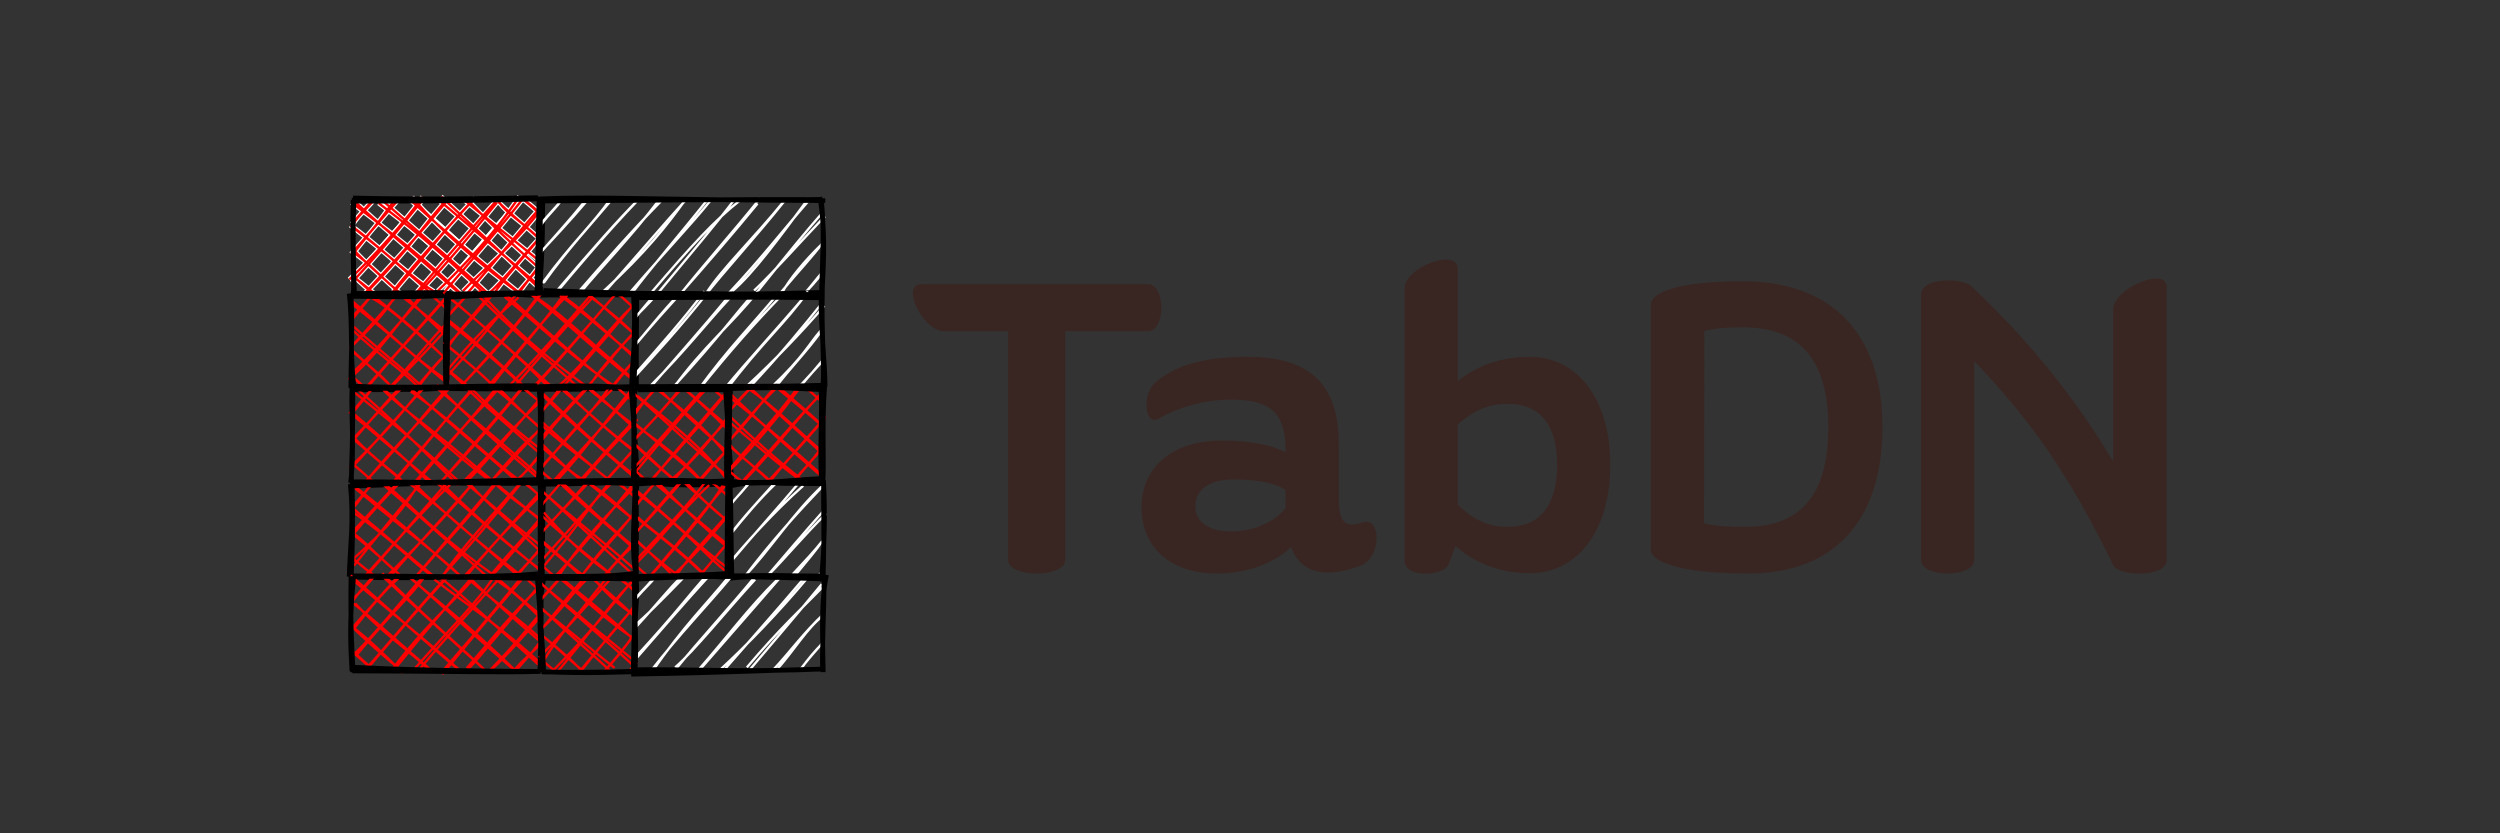 <svg data-v-29081953="" xmlns="http://www.w3.org/2000/svg" viewBox="0 100 300 100"><rect x="0" y="100" width="300" height="100" fill="#333333" stroke="none"/><!----><defs data-v-29081953=""><!----></defs><rect data-v-29081953="" fill-opacity="0" fill="#F5EEEC" x="0" y="100" width="300px" height="100px" class="logo-background-square"></rect><defs data-v-29081953=""><!----></defs><g data-v-29081953="" id="15aa1f8e-c182-4575-bf0c-d8641501e108" fill="#392622" transform="matrix(3.893,0,0,3.893,108.6,129.7)"><path d="M7.49 1.13L0.50 1.13C-0.15 1.13 0.55 2.58 1.20 2.58L3.18 2.58L3.18 9.63C3.18 10.19 4.94 10.19 4.94 9.63L4.94 2.58L7.49 2.58C8.04 2.58 8.04 1.13 7.49 1.13ZM14.08 8.48C13.97 8.53 13.87 8.54 13.78 8.54C13.51 8.54 13.37 8.33 13.37 7.76L13.37 6.03C13.37 4.05 12.28 3.37 10.57 3.37C9.16 3.37 8.33 3.65 7.74 4.14C7.28 4.51 7.38 5.56 7.85 5.26C8.43 4.93 9.20 4.69 10.07 4.69C11.24 4.69 11.73 5.08 11.73 6.24L11.73 6.31C11.30 6.09 10.65 5.95 9.76 5.95C8.26 5.95 7.29 6.76 7.29 8.01C7.29 9.25 8.20 10.05 9.60 10.05C10.68 10.05 11.44 9.66 11.90 9.24C12.12 9.81 12.54 10.02 13.03 10.02C13.37 10.02 13.73 9.93 14.08 9.79C14.69 9.53 14.69 8.26 14.08 8.48ZM10.05 8.75C9.24 8.75 8.95 8.37 8.95 7.97C8.95 7.55 9.27 7.15 10.14 7.15C10.95 7.15 11.48 7.29 11.73 7.48L11.73 8.04C11.48 8.34 10.92 8.75 10.05 8.75ZM19.25 3.37C18.40 3.37 17.61 3.64 17.04 4.12L17.04 0.66C17.04 0 15.40 0.60 15.40 1.26L15.40 9.66C15.40 10.19 16.60 10.15 16.76 9.76L16.97 9.20C17.54 9.72 18.35 10.04 19.25 10.04C20.75 10.04 21.74 8.72 21.74 6.69C21.74 4.70 20.75 3.37 19.25 3.37ZM18.54 8.61C17.99 8.61 17.47 8.37 17.04 7.92L17.04 5.46C17.49 5.04 17.99 4.82 18.54 4.82C19.57 4.80 20.10 5.46 20.10 6.69C20.10 7.97 19.57 8.62 18.54 8.61ZM25.82 1.04C24.57 1.04 23.67 1.18 23.25 1.43C23.07 1.53 22.99 1.65 22.99 1.78L22.99 9.31C22.99 9.42 23.06 9.51 23.18 9.60C23.59 9.88 24.58 10.05 26.00 10.05C28.63 10.05 30.13 8.43 30.13 5.54C30.13 2.66 28.57 1.04 25.82 1.04ZM25.90 8.61C25.34 8.61 24.91 8.58 24.63 8.50L24.64 2.58C24.92 2.49 25.33 2.46 25.83 2.46C27.61 2.46 28.46 3.49 28.46 5.54C28.46 7.60 27.64 8.61 25.90 8.61ZM37.24 1.92L37.24 6.59C36.09 4.68 34.73 2.95 32.87 1.19C32.62 0.94 31.32 0.90 31.32 1.46L31.32 9.63C31.32 10.19 32.96 10.19 32.96 9.63L32.96 3.50C34.68 5.32 35.81 6.86 37.25 9.80C37.42 10.14 38.89 10.19 38.89 9.63L38.89 1.22C38.89 0.56 37.24 1.26 37.24 1.92Z"></path></g><defs data-v-29081953=""><linearGradient data-v-29081953="" gradientTransform="rotate(25)" id="0693c4e0-e288-4886-a221-eb1059a16173" x1="0%" y1="0%" x2="100%" y2="0%"><stop data-v-29081953="" offset="0%" stop-color="#894B48" stop-opacity="1"></stop><stop data-v-29081953="" offset="100%" stop-color="#D59F89" stop-opacity="1"></stop></linearGradient></defs><g data-v-29081953="" id="eede609f-0f29-4ff2-b0e6-f929fed1de97" stroke="none" fill="url(#0693c4e0-e288-4886-a221-eb1059a16173)" transform="matrix(0.565,0,0,0.565,40,121.732)">

<g>

<path d="M8.728 3.888 C7.101 5.886, 5.232 7.394, 4.215 9.111 M8.525 3.883 C7.306 5.229, 6.199 6.426, 3.903 9.131 M13.218 3.607 C10.372 7.964, 8.038 10.533, 4.104 15.564 M13.624 4.186 C11.182 6.788, 9.008 9.676, 3.787 15.458 M18.957 3.338 C14.734 9.319, 8.5 16.066, 3.409 20.887 M19.036 3.912 C14.475 9.558, 9.776 15.268, 3.914 21.548 M24.415 3.686 C20.026 8.007, 17.643 12.912, 7.188 23.493 M24.471 3.749 C20.546 8.677, 16.329 13.373, 6.717 23.818 M30.111 3.53 C22.046 12.287, 16.009 19.076, 12.694 23.46 M29.676 4.08 C25.239 8.448, 21.687 13.202, 12.508 23.961 M34.728 4.589 C30.227 10.1, 24.896 16.671, 18.321 23.584 M34.769 4.033 C28.887 10.502, 22.701 17.909, 17.464 23.896 M39.545 3.219 C34.355 11.06, 27.647 18.035, 22.166 23.344 M40.112 3.942 C33.893 11.898, 26.904 19.433, 23.002 24.314 M43.691 6.575 C38.445 13.377, 30.909 19.742, 27.576 23.322 M43.759 5.861 C39.937 10.065, 36.031 15.209, 28.154 24.155 M43.432 12.484 C40.656 16.022, 36.339 20.515, 33.909 24.212 M43.99 11.868 C39.88 16.297, 36.06 21.128, 33.174 23.746 M43.929 17.734 C42.658 19.417, 41.24 21.221, 39.089 24.212 M43.927 18.123 C42.402 19.891, 40.914 21.571, 38.881 24.025 M40.651 4.037 C41.878 5.109, 43.43 6.234, 44.182 7.172 M40.558 4.066 C41.678 4.979, 42.721 5.915, 44.047 7.116 M34.885 3.857 C36.182 6.394, 38.647 7.549, 43.515 11.971 M34.467 3.842 C37.105 6.557, 40.028 8.825, 43.9 12.382 M28.253 3.736 C31.612 7.193, 35.851 11.572, 43.66 18.426 M27.923 4.126 C31.997 7.483, 35.663 10.381, 44.177 17.301 M22.882 3.285 C31.333 11.025, 38.775 18.293, 43.291 22.37 M22.199 3.851 C31.123 11.328, 39.243 18.469, 44.206 22.594 M16.727 3.385 C23.68 11.754, 33.215 19.09, 38.721 23.252 M16.466 4.117 C23.513 10.541, 30.571 16.561, 39.504 23.743 M9.62 4.668 C15.077 8.911, 20.815 13.079, 32.974 24.763 M10.264 3.977 C19.264 11.798, 28.16 19.425, 33.062 24.105 M27.346 24.143 C21.441 18.532, 16.285 13.944, 3.901 4.576 M26.757 23.828 C18.211 16.318, 9.293 8.816, 4.135 3.94 M21.385 23.444 C16.693 20.573, 13.595 17.096, 3.628 9.388 M20.457 23.617 C14.763 18.613, 8.699 13.089, 3.875 9.515 M14.866 24.31 C10.537 20.976, 7.832 17.482, 4.082 15.043 M14.581 24.26 C10.853 20.73, 6.434 17.052, 4.255 14.481 M8.716 23.871 C6.995 22.499, 5.079 20.759, 3.794 20.126 M8.671 24.025 C7.228 22.953, 6.01 21.678, 3.936 19.949" style="stroke: white; stroke-width: 1px; fill: white; fill-opacity:1;"></path>

<path d="M8.728 3.888 C7.101 5.886, 5.232 7.394, 4.215 9.111 M8.525 3.883 C7.306 5.229, 6.199 6.426, 3.903 9.131 M13.218 3.607 C10.372 7.964, 8.038 10.533, 4.104 15.564 M13.624 4.186 C11.182 6.788, 9.008 9.676, 3.787 15.458 M18.957 3.338 C14.734 9.319, 8.5 16.066, 3.409 20.887 M19.036 3.912 C14.475 9.558, 9.776 15.268, 3.914 21.548 M24.415 3.686 C20.026 8.007, 17.643 12.912, 7.188 23.493 M24.471 3.749 C20.546 8.677, 16.329 13.373, 6.717 23.818 M30.111 3.53 C22.046 12.287, 16.009 19.076, 12.694 23.46 M29.676 4.08 C25.239 8.448, 21.687 13.202, 12.508 23.961 M34.728 4.589 C30.227 10.1, 24.896 16.671, 18.321 23.584 M34.769 4.033 C28.887 10.502, 22.701 17.909, 17.464 23.896 M39.545 3.219 C34.355 11.06, 27.647 18.035, 22.166 23.344 M40.112 3.942 C33.893 11.898, 26.904 19.433, 23.002 24.314 M43.691 6.575 C38.445 13.377, 30.909 19.742, 27.576 23.322 M43.759 5.861 C39.937 10.065, 36.031 15.209, 28.154 24.155 M43.432 12.484 C40.656 16.022, 36.339 20.515, 33.909 24.212 M43.99 11.868 C39.88 16.297, 36.06 21.128, 33.174 23.746 M43.929 17.734 C42.658 19.417, 41.24 21.221, 39.089 24.212 M43.927 18.123 C42.402 19.891, 40.914 21.571, 38.881 24.025 M40.651 4.037 C41.878 5.109, 43.43 6.234, 44.182 7.172 M40.558 4.066 C41.678 4.979, 42.721 5.915, 44.047 7.116 M34.885 3.857 C36.182 6.394, 38.647 7.549, 43.515 11.971 M34.467 3.842 C37.105 6.557, 40.028 8.825, 43.9 12.382 M28.253 3.736 C31.612 7.193, 35.851 11.572, 43.66 18.426 M27.923 4.126 C31.997 7.483, 35.663 10.381, 44.177 17.301 M22.882 3.285 C31.333 11.025, 38.775 18.293, 43.291 22.37 M22.199 3.851 C31.123 11.328, 39.243 18.469, 44.206 22.594 M16.727 3.385 C23.68 11.754, 33.215 19.09, 38.721 23.252 M16.466 4.117 C23.513 10.541, 30.571 16.561, 39.504 23.743 M9.62 4.668 C15.077 8.911, 20.815 13.079, 32.974 24.763 M10.264 3.977 C19.264 11.798, 28.16 19.425, 33.062 24.105 M27.346 24.143 C21.441 18.532, 16.285 13.944, 3.901 4.576 M26.757 23.828 C18.211 16.318, 9.293 8.816, 4.135 3.94 M21.385 23.444 C16.693 20.573, 13.595 17.096, 3.628 9.388 M20.457 23.617 C14.763 18.613, 8.699 13.089, 3.875 9.515 M14.866 24.31 C10.537 20.976, 7.832 17.482, 4.082 15.043 M14.581 24.26 C10.853 20.73, 6.434 17.052, 4.255 14.481 M8.716 23.871 C6.995 22.499, 5.079 20.759, 3.794 20.126 M8.671 24.025 C7.228 22.953, 6.01 21.678, 3.936 19.949" style="stroke: red; stroke-width: 0.5px; fill: white; fill-opacity:1;"></path>

<path d="M4.181 3.586 C19.674 3.974, 35.877 3.636, 43.424 3.521 M4.078 4.261 C15.045 4.276, 26.819 4.277, 43.638 3.786 M44.549 3.353 C44.274 8.015, 44.747 12.315, 43.689 24.426 M44.308 4.195 C43.631 10.212, 43.85 16.488, 43.916 23.854 M44.655 23.721 C29.894 23.649, 17.063 24.362, 3.23 24.461 M43.891 24.329 C32.573 23.662, 21.941 24.133, 3.712 24.004 M4.491 24.798 C4.267 16.856, 4.069 9.722, 4.431 3.584 M4.267 23.972 C4.375 18.174, 3.961 12.51, 4.207 4.027" style="stroke: rgb(0, 0, 0); stroke-width: 1px; fill: white; fill-opacity: 1;"></path></g>

<g><path d="M48.488 3.897 C47.556 5.607, 46.043 6.612, 44.117 9.311 M48.582 3.914 C47.253 5.558, 45.915 6.883, 44.059 9.092 M53.657 4.445 C50.212 8.491, 46.661 12.304, 43.487 15.663 M53.738 3.844 C50.02 8.583, 46.057 12.735, 43.748 15.519 M59 4.112 C54.578 9.397, 49.652 14.62, 44.685 21.61 M58.879 3.756 C55.352 8.914, 50.749 13.021, 44.376 21.691 M64.805 3.934 C58.132 10.856, 51.108 19.233, 47.456 23.599 M64.644 4.064 C60.342 8.425, 55.914 13.381, 46.897 23.963 M69.664 4.198 C63.752 10.196, 57.249 17.555, 51.86 23.767 M69.354 3.79 C63.242 11.87, 56.17 19.102, 52.487 23.687 M74.801 3.917 C71.076 9.127, 66.451 15.086, 57.39 23.373 M75.207 3.634 C70.236 9.045, 65.25 15.003, 57.394 23.848 M79.617 3.76 C73.633 11.301, 67.006 18.941, 63.176 24.165 M80.085 4.162 C75.835 9.431, 71.112 14.242, 62.517 24.221 M86.215 4.231 C81.08 8.304, 76.458 13.241, 67.432 23.802 M85.352 3.71 C81.198 9.231, 77.111 13.931, 68.504 24.325 M90.079 4.796 C85.49 10.401, 79.236 17.697, 73.199 24.531 M90.685 3.612 C84.916 10.78, 78.86 17.551, 73.86 23.834 M95.68 4.281 C89.457 11.99, 82.446 18.682, 79.21 23.79 M95.875 4.156 C89.759 11.851, 82.287 19.944, 79.037 24.262 M100.982 3.597 C94.972 11.706, 89.178 19.649, 84.738 23.381 M101.202 3.897 C95.984 9.853, 90.986 16.345, 84.045 23.737 M104.39 7.486 C99.149 12.953, 93.563 19.326, 89.37 23.246 M103.723 6.897 C100.531 10.543, 97.448 14.244, 89.639 24.01 M103.68 13.452 C100.072 16.956, 96.762 20.935, 95.201 23.92 M103.904 13.141 C101.905 15.877, 99.341 18.52, 94.724 24.024 M104.075 19.145 C102.384 20.908, 101.051 23, 99.914 23.936 M103.906 19.451 C102.608 21.158, 101.054 22.887, 99.927 24.003" style="stroke: white; stroke-width: 0.5px; fill: none;"></path><path d="M43.895 3.784 C56.974 3.205, 69.698 4.038, 104.485 4.143 M44.367 4.227 C64.508 4.143, 84.93 3.838, 103.705 3.897 M103.324 3.373 C104.796 12.04, 103.881 20.071, 103.846 23.675 M103.653 4.032 C104.332 10.112, 103.89 16.266, 103.659 24.301 M103.962 24.431 C88.677 23.795, 72.479 24.334, 44.614 23.228 M103.887 23.637 C81.569 24.335, 59.116 24.134, 43.87 24.211 M43.219 23.668 C43.449 19.401, 43.382 13.815, 43.716 3.343 M43.994 23.623 C43.849 18.044, 44.195 11.509, 43.813 4.171" style="stroke: rgb(0, 0, 0); stroke-width: 1px; fill: none;"></path></g><g><path d="M8.328 23.945 C7.031 25.605, 6.213 26.492, 3.772 29.027 M8.41 23.958 C6.86 25.878, 5.377 27.699, 4.111 29.265 M13.24 24.198 C11.731 26.778, 10.076 29.199, 3.457 35.521 M14.058 23.712 C10.209 28.024, 6.61 32.232, 3.77 35.197 M19.512 23.248 C13.908 29.978, 9.217 37.109, 3.242 42.123 M19.353 23.99 C13.699 30.552, 8.3 36.876, 3.702 41.035 M24.684 24.018 C19.06 30.605, 13.232 36.534, 6.584 44.616 M23.913 24.693 C19.945 29.163, 15.279 34.429, 6.903 43.887 M24.587 30.797 C20.414 35.534, 16.208 39.703, 12.264 43.826 M23.654 30.605 C19.181 35.411, 14.748 40.991, 12.095 43.675 M24.354 36.478 C21.977 38.342, 20.448 40.649, 17.656 43.771 M24.088 36.518 C22.716 38.025, 21.235 39.523, 17.667 44.133 M24.043 42.722 C23.686 43.055, 23.476 43.367, 22.951 44.024 M24.024 42.72 C23.659 43.083, 23.359 43.461, 22.861 43.969 M20.608 23.989 C21.636 24.965, 22.583 25.758, 24.142 27.196 M20.451 23.935 C21.748 25.03, 22.882 26.136, 23.965 27.046 M14.748 23.77 C17.029 26.181, 19.004 28.179, 23.624 32.568 M14.234 24.241 C17.316 26.623, 20.627 29.281, 24.241 32.272 M7.878 24.639 C12.365 27.168, 15.797 30.53, 24.707 38.397 M8.311 24.228 C11.796 27.164, 16.212 30.221, 23.924 37.812 M24.618 42.628 C17.054 37.574, 11.483 31.826, 3.254 24.818 M23.697 42.547 C19.078 38.812, 14.092 34.194, 3.779 25.945 M18.539 44.258 C14.622 40.087, 9.675 36.955, 3.564 31.166 M18.93 43.682 C14.657 39.693, 10.356 36.412, 4.279 30.874 M12.805 44.451 C11.262 42.03, 8.99 40.47, 3.852 35.997 M12.827 44.132 C11.355 42.602, 9.476 41.001, 4.173 36.099 M6.847 44.063 C6.033 43.342, 5.126 42.488, 3.907 41.542 M6.909 43.992 C5.815 43.069, 4.753 42.104, 3.947 41.43" style="stroke: red; stroke-width: 0.5px; fill: none;"></path><path d="M4.173 24.398 C11.398 24.712, 18.762 24.609, 23.857 24.278 M4.017 23.89 C10.361 23.756, 16.621 23.702, 23.607 23.662 M24.298 24.348 C23.646 31.838, 23.659 37.642, 23.998 44.488 M24.002 24.234 C24.124 30.715, 24.37 36.479, 24.02 44.168 M23.836 43.919 C17.999 44.476, 12.574 44.39, 4.042 43.506 M24.113 43.678 C19.31 44.377, 15.651 44.234, 3.646 44.344 M4.487 44.482 C3.473 37.567, 4.15 30.599, 3.365 23.892 M3.726 43.88 C3.696 37.466, 4.189 31.343, 3.75 23.904" style="stroke: rgb(0, 0, 0); stroke-width: 1px; fill: none;"></path></g><g><path d="M28.452 24.197 C27.196 25.396, 25.871 26.916, 24.056 28.895 M28.446 24.123 C27.609 25.15, 26.804 26.092, 23.872 29.254 M34.314 23.571 C31.423 26.747, 29.605 29.247, 23.902 35.229 M33.574 23.81 C30.606 27.47, 27.329 30.88, 24.197 35.511 M39.352 24.707 C34.331 28.989, 30.158 33.044, 23.758 40.712 M38.878 23.941 C35.072 28.774, 30.61 34.348, 23.922 41.69 M44.333 23.717 C38.623 31.174, 33.109 37.462, 26.769 43.85 M44.114 23.65 C40.474 28.453, 36.889 33.009, 27.029 43.665 M49.41 23.495 C43.234 32.002, 36.988 38.704, 32.855 44.54 M49.759 24.182 C45.624 28.411, 41.481 33.482, 32.428 44.092 M55.22 24.567 C48.395 32.004, 42.786 38.687, 37.818 44.432 M54.977 23.87 C50.158 29.462, 45.616 34.962, 37.203 43.635 M59.919 24.066 C55.316 29.17, 50.886 35.004, 42.34 44.161 M60.053 23.869 C54.128 30.829, 47.796 38.06, 42.518 43.675 M63.774 26.383 C58.202 31.412, 53.755 38.537, 47.936 43.393 M64.334 25.498 C60.515 30.082, 56.553 35.007, 48.18 44.368 M64.576 31.578 C60.083 35.964, 55.896 40.845, 53.701 44.533 M64.158 31.833 C61.322 34.645, 59.234 37.651, 53.719 44.002 M64.134 37.902 C62.059 40.052, 60.252 42.822, 59.017 43.923 M64.15 37.992 C62.791 39.097, 61.797 40.508, 58.83 44.086 M60.553 23.817 C61.648 25.026, 62.462 25.86, 64.153 27.054 M60.453 24.052 C61.617 24.797, 62.607 25.846, 63.931 27.061 M54.435 24.449 C58.299 27.323, 61.69 30.116, 63.746 32.39 M54.331 24.125 C58.25 27.411, 61.767 30.672, 63.759 32.353 M48.953 24.535 C54.481 28.498, 60.653 34.518, 63.891 37.49 M48.114 24.265 C53.498 28.094, 58.54 32.965, 64.25 37.304 M41.947 23.962 C47.406 27.311, 51.102 31.09, 64.584 42.823 M41.885 24.008 C48.332 28.764, 53.415 34.139, 64.059 42.579 M36.36 24.573 C43.823 30.857, 52.366 38.717, 59.352 43.335 M36.213 23.698 C44.537 31.201, 52.219 38.024, 59.423 43.749 M30.804 23.285 C35.439 28.085, 39.929 33.466, 53.372 43.334 M30.295 23.876 C34.965 28.629, 40.037 33.365, 52.669 44.339 M46.244 44.416 C39.178 36.693, 29.884 29.305, 23.385 23.55 M46.7 43.939 C41.074 38.927, 35.919 34.137, 23.976 24.209 M40.955 44.012 C36.531 39.816, 32.309 35.779, 24.691 29.708 M40.599 43.991 C36.638 39.936, 31.92 36.099, 24.019 29.605 M34.281 43.844 C32.317 41.814, 30.465 40.083, 23.446 34.222 M34.535 44.006 C31.344 40.823, 27.998 37.973, 23.841 34.724 M28.872 43.778 C27.294 42.539, 25.881 41.293, 24.082 39.819 M28.566 44.082 C27.42 43.042, 26.216 41.884, 23.996 39.879" style="stroke: red; stroke-width: 0.5px; fill: none;"></path><path d="M23.801 24.71 C38.902 23.765, 53.586 23.421, 63.302 23.974 M24.335 24.291 C34.762 23.731, 45.849 23.684, 63.734 24.026 M64.453 23.35 C64.472 28.198, 64.32 33.187, 64.376 43.66 M64.369 23.711 C63.689 30.911, 63.753 36.777, 64.347 43.694 M63.322 44.177 C54.183 43.876, 45.248 43.303, 24.458 44.085 M63.755 43.863 C52.794 44.475, 41.078 44.188, 24.006 44.077 M24.026 44.424 C24.371 38.408, 24.027 33.043, 24.529 23.353 M23.911 44.295 C23.794 36.145, 24.16 28.36, 24.137 23.729" style="stroke: rgb(0, 0, 0); stroke-width: 1px; fill: none;"></path></g><g><path d="M68.673 24.053 C66.801 26.266, 65.033 27.879, 63.776 29.235 M68.495 23.898 C67.511 25.003, 66.425 26.14, 64.02 29.194 M73.741 23.713 C69.776 27.703, 65.714 33.094, 63.563 35.349 M73.876 23.704 C70.673 27.26, 67.896 30.285, 63.929 35.068 M78.848 23.385 C74.612 29.096, 68.739 35.687, 64.174 40.9 M79.427 23.754 C73.717 31.02, 67.767 37.452, 63.88 41.708 M84.333 24.717 C79.214 30.183, 74.979 35.801, 67.443 43.376 M84.467 23.88 C77.792 31.973, 70.728 39.877, 66.831 44.386 M90.106 23.457 C84.707 30.332, 78.532 35.152, 71.973 44.287 M89.276 23.942 C85.729 27.711, 82.464 32.532, 72.274 43.666 M94.469 23.874 C89.365 30.044, 83.625 35.842, 77.539 44.274 M95.159 24.331 C89.546 30.115, 84.33 35.972, 77.632 44.311 M100.796 23.427 C96.161 30.091, 90.88 34.369, 83.224 44.672 M100.597 23.898 C94.241 31.42, 87.784 38.348, 83.085 44.098 M104.292 26.486 C99.279 32.26, 93.562 38.242, 87.89 43.466 M103.909 25.769 C99.741 30.947, 95.601 36.12, 88.012 44.217 M103.494 31.767 C101.101 34.477, 99.987 37.207, 93.053 43.753 M103.711 31.765 C100.718 36.024, 97.139 39.566, 93.609 44.197 M103.869 38.116 C102.356 39.922, 100.537 42.042, 98.736 44.12 M104.143 37.993 C102.833 39.487, 101.337 41.041, 98.625 44.015" style="stroke: white; stroke-width: 0.5px; fill: none;"></path><path d="M64.092 24.758 C76.427 24.787, 87.735 24.548, 103.892 24.787 M64.124 23.87 C77.302 23.679, 91.341 24.247, 104.049 24.036 M103.613 23.65 C103.412 30.915, 104.466 38.557, 104.442 43.685 M103.865 23.61 C103.646 31.858, 104.339 39.647, 103.973 43.63 M104.542 43.34 C93.538 43.719, 83.878 43.492, 63.505 43.649 M104.172 43.711 C89.77 43.95, 75.148 44.316, 63.756 43.78 M63.351 44.291 C63.362 37.525, 64.708 31.402, 63.774 24.163 M63.804 44.236 C64.057 39.164, 64.319 34.953, 63.753 24.333" style="stroke: rgb(0, 0, 0); stroke-width: 1px; fill: none;"></path></g><g><path d="M8.2 44.169 C7.253 45.428, 5.728 47.254, 4.196 49.094 M8.36 43.893 C6.856 45.666, 5.393 47.385, 4.011 49.014 M14.224 44.298 C12.212 46.055, 9.42 49.269, 3.952 54.983 M13.944 44.036 C11.506 46.6, 9.492 48.987, 4.024 55.288 M19.214 43.554 C15.142 48.477, 11.968 52.648, 3.438 60.91 M19.002 44.184 C14.231 49.272, 9.159 55.285, 3.641 61.196 M24.847 43.773 C17.787 51.872, 10.078 59.453, 6.332 64.686 M24.13 44.065 C19.59 49.074, 15.535 54.602, 6.919 63.701 M30.135 43.328 C25.139 49.107, 20.936 54.495, 13.023 63.841 M29.727 44.114 C24.266 50.159, 19.404 56.075, 12.558 64.05 M34.85 43.624 C29.185 50.607, 22.76 57.974, 17.216 64.403 M35.079 44.101 C31.293 48.614, 27.03 52.489, 17.402 63.826 M40.031 43.899 C35.746 49.197, 30.524 54.97, 22.458 64.362 M39.933 44.255 C34.28 51.192, 28.598 57.786, 23 63.69 M44.51 46.326 C39.39 50.865, 34.539 56.848, 27.554 63.897 M44.227 45.808 C38.638 52.329, 32.92 59.095, 28.42 63.779 M44.498 52.285 C40.742 55.533, 38.568 57.693, 33.407 63.91 M44.259 52.174 C40.115 56.824, 35.858 61.633, 33.353 63.816 M44.284 57.715 C42.67 59.906, 41 61.729, 38.485 63.932 M43.851 58.026 C42.792 59.374, 41.945 60.616, 38.658 64.03 M40.533 44.128 C41.726 45.189, 43.183 46.4, 44.154 46.981 M40.521 44.01 C41.456 44.81, 42.361 45.605, 43.936 46.997 M34.751 43.578 C37.229 46.018, 39.521 48.57, 43.612 52.205 M34.374 44.127 C36.593 45.796, 38.743 47.783, 43.772 52.263 M28.642 43.338 C31.938 46.757, 36.057 50.757, 43.933 56.874 M28.508 44.129 C31.27 47.001, 34.407 49.533, 43.841 57.843 M22.005 43.217 C28.241 49.979, 35.057 55.792, 43.859 63.412 M22.314 44.243 C29.889 50.843, 38.111 57.473, 43.797 62.605 M16.427 44.672 C24.859 50.491, 33.291 59.029, 39.447 63.498 M16.096 43.73 C23.886 50.875, 31.889 57.422, 39.251 63.994 M10.388 44.13 C14.679 48.577, 19.538 51.35, 33.503 63.396 M10.191 43.658 C17.228 50.314, 24.815 57.173, 33.221 63.656 M26.515 64.598 C20.494 58.706, 14.167 52.074, 4.742 43.857 M26.899 64.021 C20.648 58.176, 13.641 52.163, 3.727 44.293 M21.564 64.377 C16.7 60.377, 11.464 55.886, 3.366 49.035 M20.744 64.352 C14.301 57.942, 7.662 52.254, 3.906 49.042 M14.905 64.018 C12.848 61.516, 9.768 60.147, 4.215 54.305 M14.878 63.928 C11.164 60.751, 6.992 57.218, 4.139 54.697 M8.596 63.987 C6.716 62.285, 5.054 60.784, 4.098 60.073 M8.656 63.966 C6.749 62.377, 5.186 60.907, 3.937 60.003" style="stroke: red; stroke-width: 0.5px; fill: none;"></path><path d="M3.323 43.552 C17.421 44.093, 30.554 43.388, 43.285 43.469 M3.749 44.252 C17.538 43.615, 30.773 44.236, 44.362 43.839 M44.245 44.318 C43.563 48.205, 44.755 52.648, 43.508 63.476 M44.373 44.116 C44.261 48.418, 44.271 53.36, 44.203 64.289 M44.689 63.743 C29.505 63.664, 14.916 64.335, 4.495 64.793 M44.293 64.189 C30.414 64.249, 16.847 63.977, 3.613 64.328 M3.661 64.079 C4.556 57.082, 3.74 51.18, 3.946 44.171 M3.857 63.752 C3.756 59.205, 4.255 55.05, 4.13 43.638" style="stroke: rgb(0, 0, 0); stroke-width: 1px; fill: none;"></path></g><g><path d="M48.204 43.852 C47.273 45.23, 46.341 46.242, 43.98 49.326 M48.592 43.993 C47.478 45.215, 46.357 46.627, 44.03 49.232 M53.977 43.736 C51.634 45.993, 49.881 48.207, 43.582 55.101 M53.766 44.211 C51.294 47.033, 48.761 49.346, 44.14 55.215 M58.757 43.554 C55.987 47.743, 52.87 51.228, 43.817 61.123 M59.182 44.308 C54.809 48.469, 50.94 52.947, 44.068 61.118 M63.775 43.744 C57.874 50.88, 52.854 57.886, 47.275 63.831 M63.639 44.557 C58.882 50.469, 53.784 55.857, 46.686 63.751 M64.614 50.584 C60.937 54.768, 57.213 58.259, 52.36 64.154 M63.907 50.849 C60.144 54.767, 56.725 58.679, 51.936 64.093 M64.276 56.64 C62.251 58.762, 60.318 60.768, 57.686 63.779 M64.195 56.486 C61.635 59.5, 59.054 62.461, 57.66 63.847 M63.954 62.728 C63.614 63.242, 63.142 63.63, 62.951 64.038 M64.018 62.706 C63.757 62.999, 63.521 63.247, 62.898 64.002 M60.682 44.178 C61.399 44.808, 61.874 45.285, 63.994 47.162 M60.536 44.086 C61.785 45.253, 63.2 46.432, 64.019 46.957 M54.277 44.197 C57.753 46.972, 61.053 49.91, 64.479 52.208 M54.201 43.809 C56.716 45.919, 59.206 48.076, 63.983 52.582 M48.353 44.077 C53.886 48.87, 60.2 54.752, 64.502 57.566 M48.63 43.822 C52.291 47.532, 55.37 50.608, 63.745 57.345 M64.355 62.755 C56.579 56.921, 49.291 49.589, 44.561 45.149 M63.941 62.979 C56.547 56.534, 49.766 50.794, 44.286 45.327 M58.606 63.497 C53.01 58.954, 48.165 55.515, 43.499 51.177 M59.037 63.828 C55.195 60.896, 51.423 57.581, 43.971 50.851 M53.482 63.657 C50.246 61.838, 48.506 59.975, 44.258 55.768 M52.937 63.841 C50.499 61.606, 47.379 59.284, 43.83 56.146 M46.836 64.078 C46.064 63.194, 44.838 62.244, 43.873 61.487 M46.989 63.979 C45.876 63.116, 44.841 62.192, 43.933 61.369" style="stroke: red; stroke-width: 0.5px; fill: none;"></path><path d="M43.906 43.696 C49.108 43.419, 54.919 43.366, 64.383 43.913 M44.322 43.948 C49.115 44.2, 54.38 43.821, 64.141 43.626 M63.218 43.86 C63.747 50.588, 64.449 57.945, 64.513 63.939 M64.055 44.031 C63.759 49.89, 63.99 56.022, 63.713 64.112 M63.824 63.723 C57.926 63.596, 51.287 63.863, 43.297 64.084 M63.816 63.719 C57.652 64.27, 50.734 64.272, 44.236 64.395 M43.731 63.306 C43.526 57.712, 44.343 51.684, 43.713 43.941 M43.997 64.288 C44.22 58.628, 44.084 52.693, 44.204 44.266" style="stroke: rgb(0, 0, 0); stroke-width: 1px; fill: none;"></path></g><g><path d="M68.422 44.008 C67.108 45.447, 65.829 47.026, 64.162 49.378 M68.521 44.078 C66.999 45.671, 65.479 47.407, 63.913 49.038 M74.206 43.941 C71.269 46.751, 69.408 49.626, 63.833 54.875 M73.67 44.061 C70.256 48.387, 66.448 52.411, 63.803 55.137 M78.605 44.286 C73.454 49.815, 68.425 56.214, 63.308 61.464 M79.371 43.981 C75.53 48.086, 72.668 51.454, 64.276 61.703 M84.231 44.065 C80.032 49.388, 75.881 54.186, 67.153 63.875 M84.087 44.071 C78.16 50.958, 72.482 57.502, 67.043 64.295 M83.879 49.982 C81.05 53.705, 77.339 58.735, 71.614 63.54 M84.012 50.546 C79.743 54.757, 75.971 59.376, 72.18 63.647 M83.993 56.672 C82.243 58.578, 80.536 60.087, 77.322 64.035 M83.958 56.642 C81.637 59.3, 79.208 62.208, 77.651 63.881 M84.033 62.765 C83.693 63.022, 83.465 63.272, 82.823 63.976 M84.016 62.745 C83.607 63.163, 83.194 63.667, 82.915 63.974 M80.608 43.896 C81.385 44.713, 82.028 45.518, 84.011 46.874 M80.545 44.032 C81.679 45.127, 82.923 46.135, 83.96 47.059 M74.651 44.231 C77.932 47.043, 80.454 49.426, 83.497 52.524 M74.39 44.044 C76.561 45.664, 78.693 47.783, 84.248 52.442 M68.153 43.754 C72.359 47.227, 78.164 51.31, 83.502 58.17 M68.647 43.699 C72.209 47.153, 76.558 51.334, 83.847 57.664 M83.785 63.609 C79.926 58.616, 75.717 54.323, 64.595 45.633 M83.963 62.87 C77.319 57.536, 71.178 51.564, 63.939 45.195 M78.857 64.451 C75.994 60.852, 72.2 57.621, 63.479 51.29 M78.738 64.376 C74.372 59.838, 69.908 56.533, 63.652 51.119 M73.413 64.125 C70.138 61.745, 67.95 59.219, 63.79 55.678 M73.185 64.121 C70.797 62.177, 68.496 60.256, 64.088 56.045 M66.809 64.015 C66.226 63.468, 65.783 63.075, 64.142 61.401 M66.878 63.965 C66.298 63.466, 65.542 62.723, 64.057 61.396" style="stroke: red; stroke-width: 0.5px; fill: none;"></path><path d="M64.709 44.35 C68.044 44.26, 72.749 44.298, 83.611 44.333 M63.938 44.183 C71.182 43.845, 79.165 44.209, 84.216 43.977 M83.31 44.656 C83.78 50.947, 84.108 58.225, 84.651 63.838 M84.371 44.2 C83.77 49.827, 84.048 55.401, 84.218 64.046 M83.961 64.311 C75.463 64.723, 68.816 64.678, 63.581 63.439 M84.141 63.632 C76.572 64.026, 70.005 63.821, 63.61 64.057 M63.917 63.638 C63.889 57.143, 63.925 50.62, 63.629 44.478 M63.65 63.791 C64.038 58.747, 63.879 52.786, 63.654 44.291" style="stroke: rgb(0, 0, 0); stroke-width: 1px; fill: none;"></path></g><g><path d="M88.702 43.979 C87.181 45.196, 86.289 46.258, 83.959 49.057 M88.5 44.085 C87.006 45.765, 85.16 47.703, 83.88 49.08 M93.802 43.89 C91.188 46.337, 89.107 50.001, 84.146 55.076 M93.834 44.21 C90.216 47.75, 87.133 51.468, 83.849 55.497 M98.816 44.282 C94.578 49.901, 89.694 56.001, 83.667 62.029 M98.696 43.78 C93.886 50.49, 88.149 56.271, 84.186 61.152 M104.059 44.752 C98.679 50.111, 93.427 56.522, 86.692 64.034 M104.399 44.188 C97.921 51.192, 92.824 57.933, 87.264 63.657 M104.511 49.994 C101.994 53.319, 99.191 56.342, 92.745 63.328 M103.902 50.766 C99.804 55.483, 95.016 60.831, 92.359 64.3 M103.824 56.264 C102.003 59.322, 99.432 61.495, 97.376 64.18 M103.965 56.598 C102.393 58.396, 101.067 59.944, 97.642 63.921 M104.057 62.662 C103.786 63.048, 103.559 63.26, 102.831 64.011 M103.981 62.706 C103.571 63.23, 103.133 63.738, 102.877 64.012 M100.444 43.917 C101.821 45.169, 102.817 46.13, 104.096 46.851 M100.541 44 C101.618 44.887, 102.599 45.968, 104.05 47.098 M94.654 43.655 C98.099 47.006, 102.106 49.928, 104.302 52.467 M94.366 44.037 C97.373 46.515, 100.688 49.21, 104.12 52.269 M88.163 44.103 C92.965 47.393, 97.051 51.437, 104.3 57.903 M88.566 43.905 C94.355 49.502, 100.796 54.82, 103.903 58.007 M103.88 62.874 C98.058 57.881, 90.552 51.191, 83.997 44.882 M104.154 62.757 C97.861 57.169, 91.267 51.414, 84 45.828 M99.626 63.479 C93.981 59.058, 89.522 54.957, 84.303 50.071 M99.53 63.748 C93.956 59.805, 89.01 55.299, 83.779 50.876 M93.098 64.181 C89.939 60.934, 86.424 58.552, 84.214 56.027 M92.948 63.876 C90.792 61.667, 88.113 59.877, 84.159 56.241 M86.915 64.014 C85.796 63.249, 84.924 62.115, 83.975 61.556 M86.999 63.946 C86.213 63.343, 85.39 62.781, 83.931 61.432" style="stroke: red; stroke-width: 0.5px; fill: none;"></path><path d="M84.069 43.887 C89.584 43.931, 93.743 43.7, 104.544 43.489 M84.227 44.139 C88.367 43.614, 93.028 43.753, 103.85 44.298 M103.54 43.712 C103.931 49.691, 103.249 56.156, 103.695 64.407 M104.347 43.661 C103.731 51.598, 104.298 59.884, 103.952 64.308 M103.222 63.831 C96.053 64.802, 89.962 63.373, 84.66 64.69 M103.932 63.743 C97.743 63.957, 90.654 63.902, 83.686 64.104 M83.576 64.579 C83.276 56.932, 83.948 51.182, 83.562 44.322 M83.955 64.205 C83.899 58.644, 84.15 52.672, 84.298 43.95" style="stroke: rgb(0, 0, 0); stroke-width: 1px; fill: none;"></path></g><g><path d="M8.466 63.743 C7.152 65.457, 6.013 67.38, 4.231 69.39 M8.546 63.945 C7.606 65.159, 6.549 66.216, 4.002 69.255 M14.185 63.513 C11.459 66.371, 8.625 69.649, 3.515 75.083 M13.969 64.2 C10.941 67.3, 7.744 70.742, 4.045 75.222 M18.617 63.493 C15.413 69.031, 12.305 73.005, 3.684 80.749 M18.976 63.68 C14.211 69.431, 9.139 75.658, 4.366 81.664 M24.784 64.516 C19.018 70.092, 13.709 76.092, 6.448 84.167 M24.274 63.895 C17.974 71.035, 11.464 78.902, 6.788 84.057 M29.78 63.992 C25.36 69.666, 19.949 75.326, 11.584 83.742 M29.992 63.765 C22.948 72.029, 15.981 79.216, 12.261 83.788 M34.882 63.37 C30.457 69.136, 24.765 75.374, 16.956 84.634 M34.678 64.133 C28.925 71.332, 22.6 78.234, 17.511 84.02 M40.443 63.254 C33.841 70.956, 26.591 78.396, 22.665 84.789 M40.322 63.605 C34.575 70.829, 28.649 77.895, 22.649 84.388 M44.424 66.32 C40.351 70.541, 36.021 74.401, 27.843 84.429 M43.931 66.019 C38.002 72.667, 31.986 79.543, 27.943 83.76 M43.767 71.779 C41.875 74.269, 39.439 76.523, 33.412 83.697 M44.3 71.954 C40.003 76.259, 36.849 80.624, 33.591 83.942 M44.109 77.74 C42.459 79.921, 40.69 81.763, 38.645 83.958 M44.039 78.082 C42.48 79.78, 41.112 81.293, 38.818 84.081 M40.484 63.994 C41.482 64.949, 42.78 65.731, 44.038 67.118 M40.469 64.006 C41.659 64.82, 42.665 65.772, 43.983 66.991 M34.462 64.342 C37.713 67.493, 41.348 69.674, 44.143 71.983 M34.275 63.877 C36.256 65.829, 38.571 67.442, 44.215 72.256 M28.993 64.318 C32.569 68.436, 36.907 71.842, 43.44 78.142 M28.411 64.331 C32.403 67.637, 36.041 71.112, 44.266 77.619 M22.089 64.172 C29.921 71.025, 36.934 77.19, 43.464 82.158 M22.578 63.654 C27.401 68.656, 32.381 73.078, 43.857 82.627 M16.843 63.924 C23.976 71.111, 32.71 78.153, 39.817 83.735 M16.082 64.155 C22.963 69.477, 29.006 75.076, 39.414 83.978 M10.458 63.985 C15.677 67.781, 20.072 73.658, 33.645 83.374 M9.809 63.782 C16.022 69.174, 21.765 74.255, 32.872 84.184 M27.553 84.405 C22.797 79.698, 18.069 76.502, 3.875 64.619 M27.279 84.122 C20.942 78.635, 14.866 72.918, 3.938 64.323 M21.044 83.889 C16.585 80.84, 13.489 76.855, 3.872 70.098 M21.2 83.819 C15.717 79.395, 10.888 75.075, 4.312 69.629 M14.745 84.159 C10.005 80.336, 6.381 76.082, 3.962 74.619 M14.54 84.023 C12.291 82.035, 9.738 79.553, 3.849 74.7 M8.67 83.77 C7.082 82.642, 5.936 81.485, 3.983 80.195 M8.755 83.99 C7.669 82.967, 6.398 82.156, 3.991 79.952" style="stroke: red; stroke-width: 0.5px; fill: none;"></path><path d="M3.977 64.774 C12.456 64.087, 22.728 63.909, 44.592 63.385 M4.135 63.87 C17.185 63.831, 30.137 64.267, 44.394 64.035 M44.639 64.553 C44.53 70.288, 44.42 76.32, 44.339 83.966 M44.027 63.811 C44.02 70.947, 44.055 77.253, 43.92 84.033 M43.351 83.87 C32.158 83.657, 20.792 84.606, 3.952 84.114 M44.162 84.143 C28.834 84.27, 14.085 83.716, 4.115 83.914 M3.369 84.009 C3.55 77.173, 4.409 72.247, 3.6 64.353 M3.816 83.86 C4.036 78.786, 4.215 73.285, 3.999 63.862" style="stroke: rgb(0, 0, 0); stroke-width: 1px; fill: none;"></path></g><g><path d="M48.36 64.094 C47.08 65.417, 46.355 66.511, 44.029 69.018 M48.399 63.948 C47.223 65.449, 46.17 66.551, 43.973 69.152 M54.347 63.845 C49.82 68.911, 46.169 72.21, 44.157 74.849 M53.911 63.879 C51.86 66.377, 49.997 68.431, 43.766 75.205 M59.151 63.446 C54.723 68.467, 52.621 72.613, 44.784 81.668 M59.397 63.851 C55.42 67.797, 52.263 71.743, 43.709 81.168 M64.633 64.252 C58.874 70.108, 52.218 76.867, 47.33 84.753 M63.613 64.413 C59.464 69.559, 54.731 75.631, 47.352 83.718 M63.563 70.989 C61.155 73.848, 57.659 77.115, 52.602 84.019 M64.062 70.222 C60.508 75.049, 56.448 79.044, 52.403 84.251 M64.236 76.915 C61.683 79.348, 59.166 81.727, 57.867 83.765 M63.996 76.517 C62.134 78.58, 60.43 80.556, 57.421 83.908 M63.967 82.659 C63.732 82.927, 63.492 83.27, 62.869 83.988 M64.01 82.69 C63.758 83.046, 63.478 83.302, 62.881 84.01 M60.399 64.177 C61.467 64.958, 62.471 65.707, 63.882 66.882 M60.443 63.98 C61.256 64.637, 61.911 65.224, 63.99 67.098 M54.265 64.235 C57.168 65.793, 59.384 67.908, 64.163 72.282 M54.264 64.205 C56.849 66.311, 59.481 68.393, 64.032 72.12 M47.883 63.909 C53.692 69.591, 58.897 73.537, 63.381 77.68 M48.698 64.073 C53.528 68.728, 58.038 72.899, 63.91 77.686 M63.489 83.394 C56.197 76.89, 48.757 69.958, 44.208 65.662 M64.155 82.567 C57.789 76.934, 50.647 71.406, 43.663 65.272 M59.299 83.707 C53.13 79.68, 48.554 74.812, 44.721 70.373 M59.174 83.733 C55.551 80.522, 51.531 77.854, 43.827 70.655 M53.152 84.42 C49.438 80.722, 45.646 78.163, 44.007 76.191 M53.263 83.84 C50.169 81.683, 47.839 79.224, 43.95 76.103 M46.877 83.963 C46.269 83.398, 45.617 82.684, 44.049 81.423 M47.013 83.93 C45.963 83.159, 44.894 82.138, 44.053 81.406" style="stroke: red; stroke-width: 0.5px; fill: none;"></path><path d="M44.765 63.843 C51.352 63.671, 60.369 63.527, 63.303 63.514 M44.388 63.827 C49.505 64.047, 55.624 63.877, 64.326 64.298 M64.491 63.313 C64.128 70.538, 64.677 78.477, 64.075 83.565 M64.066 64.369 C64.137 69.469, 64.241 74.048, 64.166 83.745 M63.847 83.292 C59.971 83.936, 54.678 83.985, 44.3 83.937 M63.878 83.724 C60.113 84.099, 55.797 84.29, 43.777 84.361 M44.066 83.414 C44.191 79.651, 43.427 73.951, 44.44 64.144 M44.323 84.201 C44.22 78.532, 44.263 73.688, 43.888 63.865" style="stroke: rgb(0, 0, 0); stroke-width: 1px; fill: none;"></path></g><g><path d="M68.716 63.839 C66.763 65.547, 65.719 67.094, 64.095 69.099 M68.448 63.995 C67.21 65.281, 66.123 66.82, 64.02 69.266 M74.093 63.488 C71.265 66.342, 69.128 69.306, 64.133 74.799 M73.878 63.951 C70.283 68.222, 66.945 71.889, 63.748 75.181 M79.831 64.568 C74.199 69.717, 68.659 76.943, 64.417 81.124 M78.89 64.058 C75.708 68.246, 71.99 72.435, 63.763 81.027 M83.252 63.708 C80.364 68.766, 75.992 74.07, 67.732 83.505 M83.693 64.171 C78.391 70.344, 73.361 76.836, 66.917 84.289 M83.932 70.949 C80.142 75.439, 75.566 80.982, 71.654 84.024 M83.851 70.647 C80.739 74.36, 76.538 78.443, 72.613 84.046 M84.121 76.502 C81.62 79.36, 78.919 82.291, 77.689 84.347 M83.972 76.755 C82.165 78.396, 80.811 80.492, 77.568 84.024 M84.055 82.672 C83.647 83.108, 83.38 83.392, 82.911 84.055 M84.02 82.736 C83.594 83.165, 83.242 83.564, 82.903 83.98 M80.337 63.965 C82.025 65.225, 83.382 66.565, 84.05 67.145 M80.559 64.033 C81.451 64.96, 82.57 65.648, 83.971 67.12 M74.869 63.887 C77.543 66.629, 79.968 69.328, 83.607 72.059 M74.662 64.175 C77.14 66.469, 80.161 69.1, 83.886 72.376 M68.72 63.771 C72.466 67.57, 76.518 71.729, 83.902 77.959 M68.415 64.289 C73.781 68.842, 79.231 73.724, 84.304 77.593 M83.622 83.121 C79.178 79.56, 75.032 74.348, 64.341 66.116 M84.386 82.647 C77.551 77.596, 72.09 72.129, 64.047 65.395 M79.192 83.965 C73.798 78.321, 67.735 74.3, 64.667 71.41 M79.327 84.267 C75.177 80.048, 70.194 76.066, 64.069 71.243 M72.634 84.392 C70.227 81.749, 68.271 79.833, 63.813 75.757 M73.27 83.771 C70.138 81.495, 66.948 78.752, 63.979 76.055 M66.889 83.855 C65.955 83.322, 65.315 82.528, 63.851 81.296 M66.92 83.968 C66.225 83.364, 65.549 82.855, 63.95 81.382" style="stroke: red; stroke-width: 0.5px; fill: none;"></path><path d="M63.807 63.392 C70.977 63.685, 79.573 63.283, 83.974 64.401 M63.966 64.382 C68.232 64.106, 73.176 63.611, 83.628 63.96 M83.972 63.62 C84.406 68.309, 84.097 72.76, 83.983 84.074 M84.355 63.766 C83.955 68.193, 84.245 72.612, 83.815 84.151 M83.718 83.341 C76.803 83.816, 70.636 83.66, 64.149 84.318 M84.248 84.235 C78.381 83.753, 72.563 83.663, 64.282 83.97 M64.344 84.132 C63.328 78.923, 63.788 73.385, 64.151 64.223 M64.388 84.215 C64.254 78.449, 64.1 72.787, 64.246 63.851" style="stroke: rgb(0, 0, 0); stroke-width: 1px; fill: none;"></path></g><g><path d="M88.29 63.761 C87.513 65.479, 86.28 66.316, 83.992 69.152 M88.493 63.981 C87.472 65.195, 86.164 66.534, 83.953 69.206 M93.441 64.451 C90.248 67.994, 86.831 71.618, 83.944 75.56 M93.91 64.29 C90.516 67.549, 87.583 71.009, 84.034 75.418 M99.797 64.697 C93.321 70.448, 86.952 77.588, 83.622 81.748 M99.013 63.941 C94.262 69.596, 89.736 74.54, 84.041 81.308 M104.224 64.399 C97.483 70.591, 92.712 78.461, 87.004 84.301 M104.306 64.42 C98.624 70.371, 93.09 76.466, 87.3 84.098 M104.688 70.599 C100.01 75.178, 95.685 80.381, 92.672 83.377 M103.889 70.287 C100.058 74.559, 96.15 79.245, 92.333 83.659 M103.824 76.477 C102.252 78.506, 100.268 80.586, 97.221 83.868 M103.805 76.497 C102.706 78.202, 101.233 79.9, 97.759 84.128 M104.019 82.674 C103.634 83.077, 103.371 83.437, 102.868 83.987 M104.016 82.731 C103.78 82.986, 103.513 83.245, 102.852 83.971" style="stroke: white; stroke-width: 0.5px; fill: none;"></path><path d="M83.757 63.595 C89.774 64.73, 94.424 63.603, 103.261 63.201 M84.398 64.202 C91.17 63.693, 97.799 64.371, 103.882 64.247 M104.097 63.552 C104.531 70.266, 104.247 78.214, 103.749 83.503 M104.12 64.246 C104.029 68.925, 104.357 74.395, 104.027 84.243 M104.435 84.624 C98.639 83.77, 92.747 83.503, 84.129 84.14 M103.716 84.356 C96.75 84.232, 88.364 83.706, 84.197 84.383 M84.655 84.237 C84.418 76.678, 84.582 70.747, 84.227 64.346 M83.603 83.738 C83.64 76.662, 83.657 69.171, 83.779 64.285" style="stroke: rgb(0, 0, 0); stroke-width: 1px; fill: none;"></path></g><g><path d="M8.658 83.989 C7.144 85.836, 5.343 87.703, 3.935 88.874 M8.339 84.035 C7.309 85.271, 5.897 86.755, 4.072 89.224 M13.843 83.766 C10.364 87.846, 7.534 90.801, 3.755 95.19 M13.933 84.251 C10.664 87.2, 8.138 90.254, 4.253 95.214 M19.453 83.912 C16.234 88.512, 12.755 91.127, 4.736 100.924 M19.223 83.845 C13.859 89.769, 9.37 95.745, 3.803 101.1 M24.082 84.044 C17.141 91.521, 10.608 99.644, 7.179 103.28 M24.588 83.726 C17.988 90.824, 12.285 97.64, 6.902 103.916 M30.106 84.071 C24.992 89.934, 19.174 94.732, 12.268 104.023 M29.329 84.312 C25.288 89.013, 20.456 94.461, 12.661 104.094 M34.418 83.506 C30.91 89.157, 25.656 94.03, 17.389 103.419 M35.285 84.369 C29.3 91.076, 22.981 97.998, 17.784 104.322 M40.6 83.948 C35.642 89.647, 30.557 95.742, 23.164 104.74 M39.907 84.163 C36.511 88.373, 33.135 92.616, 23.085 104.21 M44.76 85.612 C40.129 89.376, 37.02 93.268, 28.324 103.46 M43.734 85.86 C37.789 92.86, 31.939 100.223, 28.38 103.956 M44.141 92.362 C40.372 96.645, 37.352 100.249, 33.519 103.843 M44.066 91.693 C41.706 94.419, 39.421 97.539, 33.188 103.976 M44.064 98.041 C42.894 99.795, 40.926 100.891, 38.507 103.769 M43.893 97.868 C42.101 100.357, 40.126 102.347, 38.803 104.002 M40.642 84.034 C41.167 84.706, 41.996 85.332, 43.888 87.036 M40.448 83.955 C41.22 84.661, 41.883 85.284, 44.025 87.074 M34.169 84.476 C36.907 86.174, 39.839 88.632, 43.505 92.334 M34.394 83.928 C37.598 86.66, 40.539 89.416, 44.235 92.258 M28.668 84.522 C34.484 89.587, 39.433 92.947, 44.232 97.363 M28.434 83.774 C32.854 88.084, 37.2 91.953, 43.744 97.642 M21.45 84.606 C28.666 90.232, 35.766 94.696, 44.717 103.048 M22.336 83.795 C27.841 88.476, 33.63 93.605, 44.045 103.144 M16.375 84.327 C20.382 87.842, 26.69 92.359, 39.314 104.563 M16.479 84.301 C22.18 89.401, 28.824 95.47, 38.811 104.239 M10.414 83.295 C18.012 91.23, 26.609 98.536, 32.632 104.249 M10.198 83.699 C17.939 90.94, 25.306 97.69, 32.753 104.346 M26.404 103.607 C19.649 97.988, 11.417 90.59, 3.69 83.744 M26.673 103.723 C22.502 99.996, 17.758 96.085, 3.62 84.295 M20.658 104.153 C16.71 100.092, 10.339 96.052, 4.668 89.698 M20.964 104.016 C14.722 98.849, 9.226 93.539, 3.655 89.238 M14.766 104.501 C10.892 100.567, 7.135 96.953, 3.963 94.593 M14.687 104.193 C10.509 100.742, 6.595 97.253, 3.806 94.502 M8.663 103.829 C7.216 102.745, 6.379 101.77, 3.989 99.757 M8.595 103.982 C7.5 103.074, 6.49 102.135, 4.084 99.951" style="stroke: red; stroke-width: 0.5px; fill: none;"></path><path d="M4.143 83.912 C18.389 83.969, 33.748 84.393, 43.935 83.346 M4.192 83.858 C15.948 84.084, 28.212 84.117, 43.704 84.384 M44.65 84.637 C43.96 88.068, 43.381 93.313, 44.514 104.256 M44.064 84.122 C44.183 89.268, 44.236 94.136, 43.856 104.216 M44.039 104.128 C32.03 104.07, 19.399 103.971, 4.097 103.256 M43.915 104.157 C34.867 104.392, 25.609 104.107, 4.045 104.032 M3.962 104.13 C3.655 98.958, 3.353 93.983, 4.284 84.281 M4.185 104.319 C4.038 99.646, 3.572 94.984, 3.747 83.914" style="stroke: rgb(0, 0, 0); stroke-width: 1px; fill: none;"></path></g><g><path d="M48.397 84.069 C47.062 85.447, 45.871 86.738, 43.774 89.278 M48.413 84.046 C46.794 86.034, 44.91 88.069, 43.963 89.052 M54.137 84.264 C50.653 87.584, 47.79 91.967, 44.268 95.021 M53.684 83.804 C50.354 87.604, 47.283 91.488, 44.046 95.41 M58.308 83.935 C52.441 91.501, 46.856 97.763, 44.649 101.999 M59.133 84.216 C53.36 90.624, 48.226 96.58, 43.695 101.182 M63.697 84.883 C59.454 88.965, 55.718 94.476, 47.536 104.317 M63.943 84.243 C58.842 90.779, 52.979 97.551, 46.749 103.881 M64.12 89.957 C61.473 93.624, 57.561 97.711, 52.322 104.149 M63.8 90.577 C60.464 94.353, 57.427 97.918, 52.622 104.051 M63.705 96.387 C61.741 99.436, 59.493 102.019, 57.513 104.154 M63.879 96.435 C62.467 98.202, 61.067 100.037, 57.779 103.911 M64.056 102.78 C63.689 102.97, 63.491 103.277, 62.913 104.004 M63.969 102.722 C63.63 103.145, 63.239 103.595, 62.85 104.015 M60.48 84.168 C61.219 84.91, 62.455 85.553, 63.961 87.14 M60.486 83.912 C61.527 84.83, 62.64 85.794, 64.011 87.006 M54.748 83.737 C57.194 86.822, 60.454 90.071, 63.909 92.135 M54.653 84.089 C57.876 86.823, 60.88 89.446, 64.002 92.54 M47.529 83.895 C52.493 87.886, 56.124 91.856, 63.541 97.007 M48.525 84.349 C52.355 87.65, 56.346 90.567, 63.938 97.503 M64.594 102.431 C57.757 96.873, 52.082 92.19, 44.292 85.666 M63.728 102.893 C57.831 97.419, 51.308 92.191, 43.932 85.206 M59.757 103.4 C54.542 99.339, 49.261 94.579, 43.289 90.217 M58.968 104.222 C55.493 100.788, 52.258 98.334, 44.181 90.671 M52.948 104.28 C51.227 102.236, 49.205 100.434, 43.906 96.12 M53.251 104.232 C49.956 101.516, 47.388 98.984, 44.171 96.338 M46.848 103.867 C45.96 103.106, 44.985 102.441, 44.129 101.417 M46.956 103.933 C46.322 103.459, 45.61 102.858, 43.93 101.443" style="stroke: red; stroke-width: 0.5px; fill: none;"></path><path d="M43.721 84.18 C50.239 84.694, 58.176 84.211, 63.926 84.586 M43.659 84.05 C51.369 83.808, 58.934 84.23, 64.158 83.65 M64.331 84.531 C64.796 89.711, 63.436 95.972, 63.983 103.769 M63.932 83.803 C64.122 89.916, 64.194 96.544, 63.751 104.1 M64.372 104.208 C59.416 104.284, 54.776 104.64, 44.205 104.192 M64.017 104.1 C58.523 104.291, 52.329 104.347, 44.389 104.261 M44.651 103.753 C44.462 97.875, 43.67 89.892, 43.344 84.217 M44.391 104.117 C44.107 99.68, 44.124 95.179, 43.831 83.701" style="stroke: rgb(0, 0, 0); stroke-width: 1px; fill: none;"></path></g><g><path d="M68.388 83.933 C67.404 85.106, 66.425 86.207, 63.806 88.964 M68.368 84.071 C67.591 85.266, 66.368 86.198, 63.868 89.093 M74.26 84.349 C70.129 88.589, 66.243 92.594, 63.565 94.716 M73.746 84.26 C71.36 86.453, 69.549 89.004, 63.841 95.185 M79.497 84.187 C74.791 89.302, 69.01 96.049, 63.891 101.891 M79.207 83.882 C76.085 87.197, 73.153 91.368, 64.144 101.141 M83.717 84.326 C79.606 89.454, 74.346 94.523, 67.665 104.274 M84.565 83.976 C79.108 90.506, 73.555 96.163, 67.342 104.16 M89.592 84.605 C83.373 91.389, 76.622 99.8, 72.597 103.28 M89.511 84.066 C83.839 90.967, 77.874 97.33, 72.447 104.018 M94.214 84.721 C88.706 90.064, 82.85 97.795, 77.814 103.501 M94.913 84.198 C90.458 89.278, 86.001 94.48, 77.51 104.156 M100.798 84.153 C94.556 91.635, 87.727 98.648, 82.397 103.559 M100.362 83.874 C93.689 91.765, 86.358 99.95, 82.985 103.851 M104.156 85.996 C99.945 90.318, 94.561 95.293, 87.832 103.287 M103.745 85.585 C98.379 92.152, 92.706 98.717, 88.226 104.04 M104.097 92.254 C100.607 94.9, 98.051 99.445, 93.988 104.013 M104.267 91.828 C99.963 95.82, 96.884 100.149, 93.4 103.829 M104.05 98.038 C102.34 99.662, 100.99 101.306, 99.094 103.895 M104.019 97.944 C102.245 99.969, 100.686 101.749, 98.874 104.101" style="stroke: white; stroke-width: 0.5px; fill: none;"></path><path d="M63.746 84.592 C76.527 83.73, 87.061 83.852, 104.689 84.531 M63.896 83.98 C73.615 84.138, 84.141 83.601, 103.829 83.877 M104.74 83.627 C103.418 90.181, 104.001 97.581, 104.054 104.296 M104.217 84.373 C104.272 91.709, 103.706 100.117, 103.927 104.127 M103.952 103.653 C93.793 103.794, 84.813 104.391, 63.268 104.725 M103.842 103.626 C89.073 104.341, 74.391 103.624, 63.791 103.775 M64.024 104.712 C64.681 96.857, 63.482 88.345, 64.221 83.716 M63.686 104.225 C63.96 98.146, 63.882 92.328, 64.127 84.218" style="stroke: rgb(0, 0, 0); stroke-width: 1px; fill: none;"></path></g></g><!----></svg>